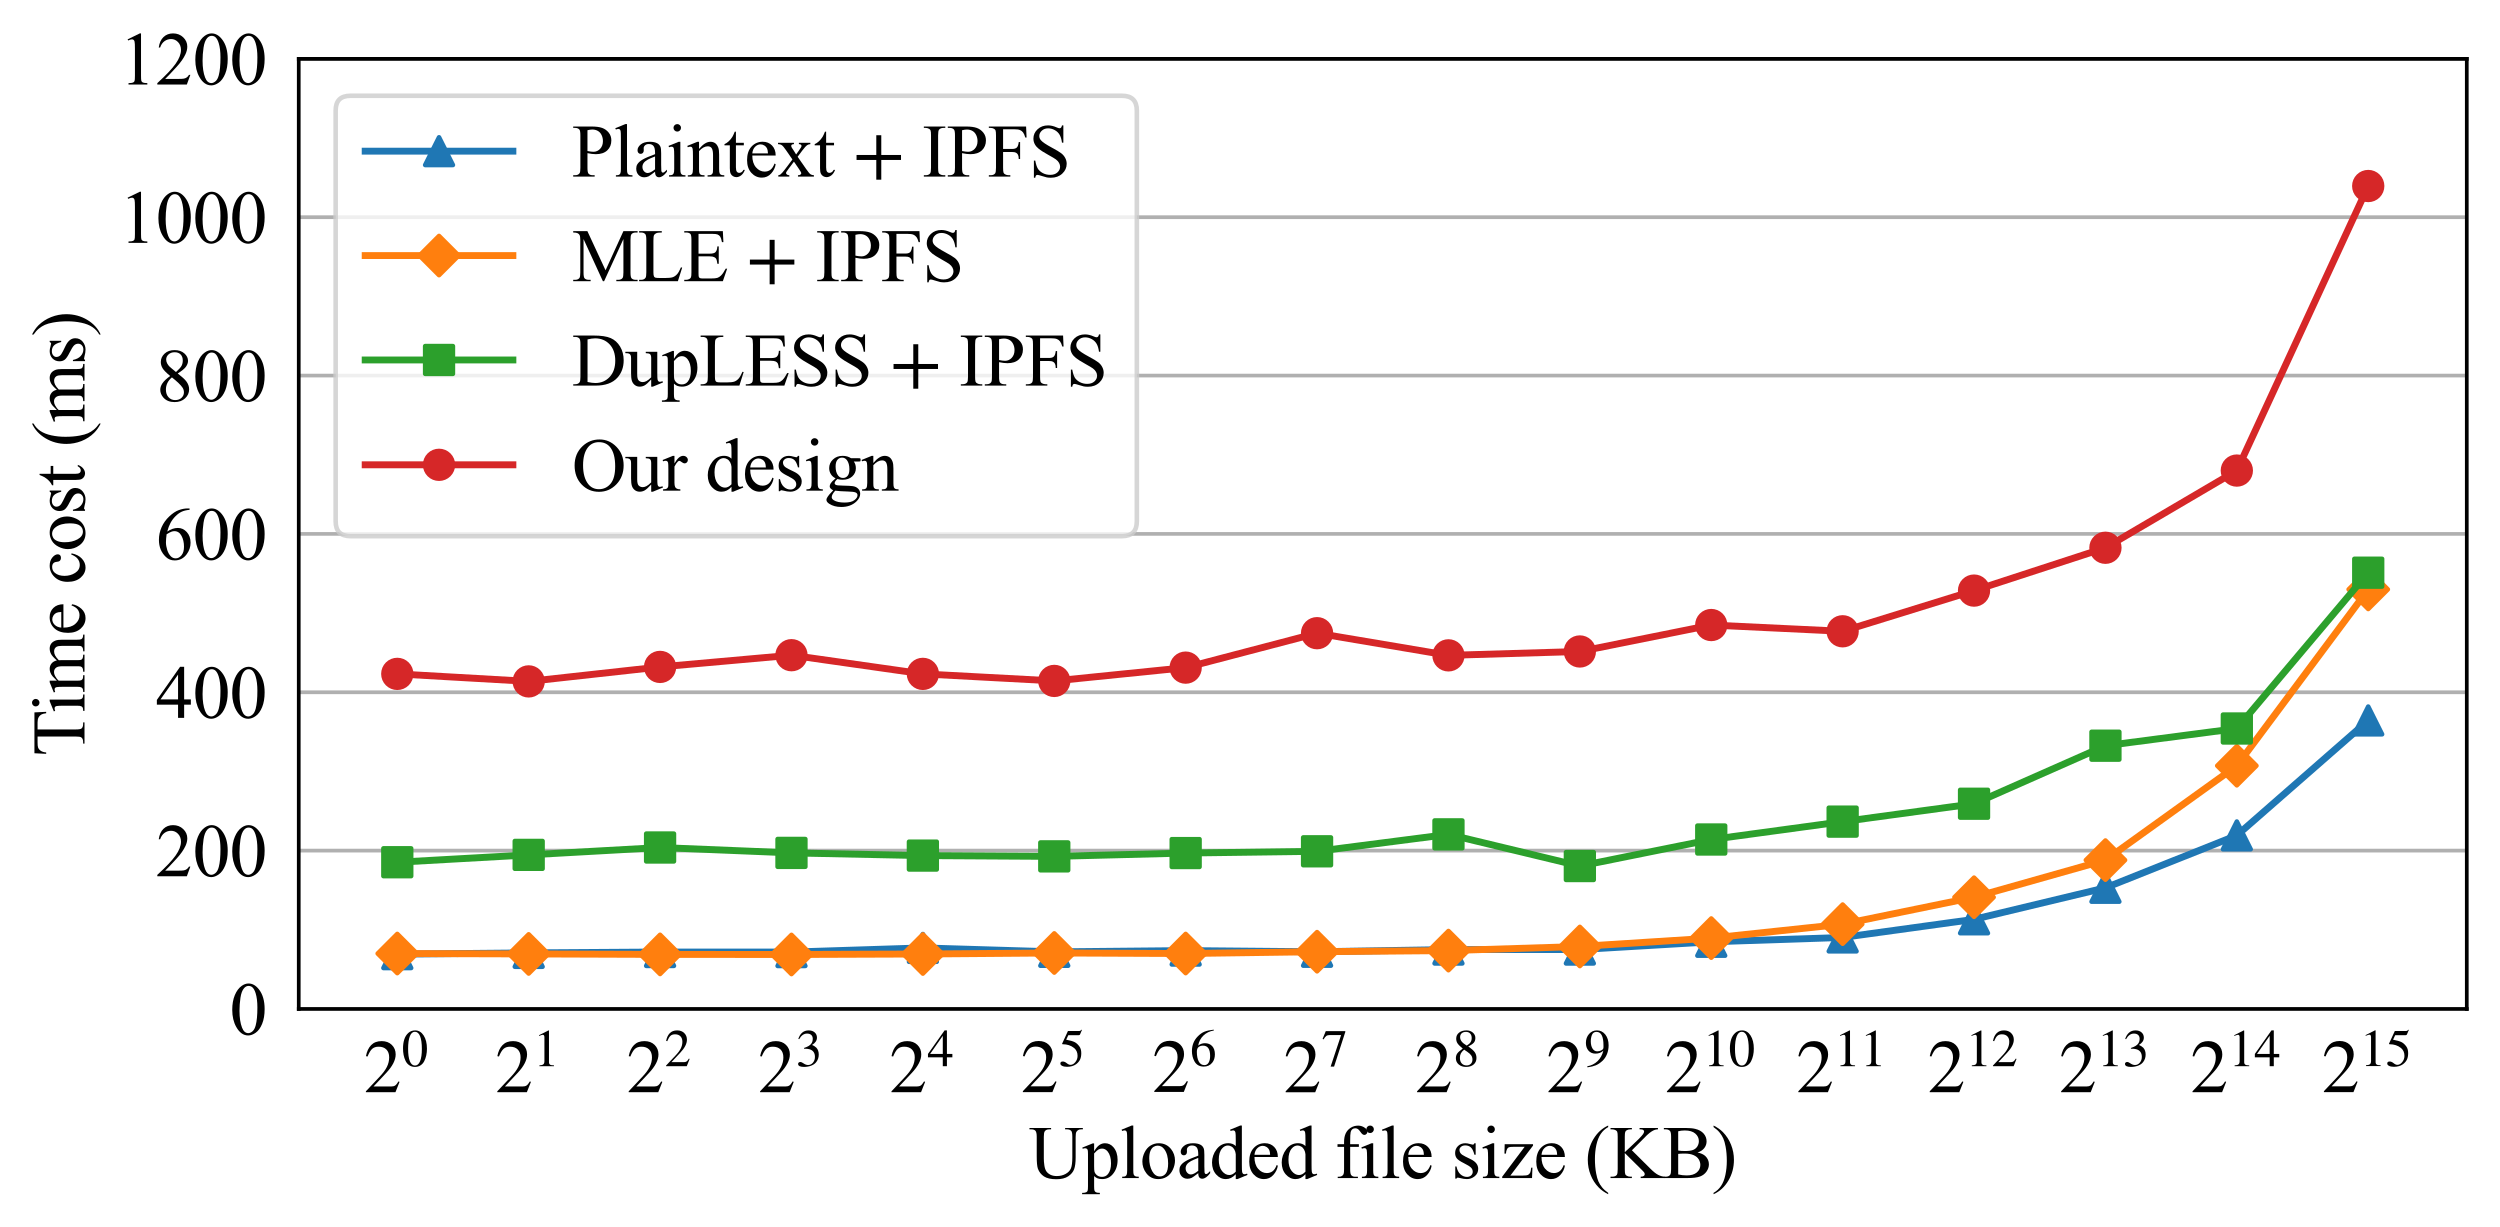 <?xml version="1.0" encoding="utf-8" standalone="no"?>
<!DOCTYPE svg PUBLIC "-//W3C//DTD SVG 1.1//EN"
  "http://www.w3.org/Graphics/SVG/1.1/DTD/svg11.dtd">
<svg xmlns:xlink="http://www.w3.org/1999/xlink" width="541.712pt" height="265.889pt" viewBox="0 0 541.712 265.889" xmlns="http://www.w3.org/2000/svg" version="1.1">
 <defs>
  <style type="text/css">*{stroke-linejoin: round; stroke-linecap: butt}</style>
 </defs>
 <g id="figure_1">
  <g id="patch_1">
   <path d="M 0 265.889 
L 541.712 265.889 
L 541.712 0 
L 0 0 
z
" style="fill: #ffffff"/>
  </g>
  <g id="axes_1">
   <g id="patch_2">
    <path d="M 64.733 218.624 
L 534.513 218.624 
L 534.513 12.755 
L 64.733 12.755 
z
" style="fill: #ffffff"/>
   </g>
   <g id="matplotlib.axis_1">
    <g id="xtick_1">
     <g id="text_1">
      <!-- $2^0$ -->
      <g transform="translate(78.806 236.733)scale(0.16 -0.16)">
       <defs>
        <path id="STIXGeneral-Regular-32" d="M 3034 877 
L 2688 0 
L 186 0 
L 186 77 
L 1325 1286 
Q 1773 1754 1965 2144 
Q 2157 2534 2157 2950 
Q 2157 3379 1920 3616 
Q 1683 3853 1267 3853 
Q 922 3853 720 3673 
Q 518 3494 326 3021 
L 192 3053 
Q 301 3648 630 3987 
Q 960 4326 1523 4326 
Q 2054 4326 2380 4006 
Q 2707 3686 2707 3200 
Q 2707 2477 1888 1613 
L 832 486 
L 2330 486 
Q 2541 486 2665 569 
Q 2790 653 2944 915 
L 3034 877 
z
" transform="scale(0.016)"/>
        <path id="STIXGeneral-Regular-30" d="M 3046 2112 
Q 3046 1683 2963 1302 
Q 2880 922 2717 602 
Q 2554 282 2266 96 
Q 1978 -90 1600 -90 
Q 1210 -90 915 108 
Q 621 307 461 640 
Q 301 973 227 1350 
Q 154 1728 154 2150 
Q 154 2746 301 3222 
Q 448 3699 790 4012 
Q 1133 4326 1626 4326 
Q 2253 4326 2649 3712 
Q 3046 3098 3046 2112 
z
M 2432 2080 
Q 2432 3091 2217 3625 
Q 2003 4160 1587 4160 
Q 1190 4160 979 3622 
Q 768 3085 768 2106 
Q 768 1120 979 598 
Q 1190 77 1600 77 
Q 2003 77 2217 598 
Q 2432 1120 2432 2080 
z
" transform="scale(0.016)"/>
       </defs>
       <use xlink:href="#STIXGeneral-Regular-32" transform="translate(0 0.409)"/>
       <use xlink:href="#STIXGeneral-Regular-30" transform="translate(51.543 35.684)scale(0.7)"/>
      </g>
     </g>
    </g>
    <g id="xtick_2">
     <g id="text_2">
      <!-- $2^1$ -->
      <g transform="translate(107.278 236.733)scale(0.16 -0.16)">
       <defs>
        <path id="STIXGeneral-Regular-31" d="M 2522 0 
L 755 0 
L 755 96 
Q 1107 115 1235 227 
Q 1363 339 1363 608 
L 1363 3482 
Q 1363 3795 1171 3795 
Q 1082 3795 883 3718 
L 710 3654 
L 710 3744 
L 1856 4326 
L 1914 4307 
L 1914 486 
Q 1914 275 2042 185 
Q 2170 96 2522 96 
L 2522 0 
z
" transform="scale(0.016)"/>
       </defs>
       <use xlink:href="#STIXGeneral-Regular-32" transform="translate(0 0.409)"/>
       <use xlink:href="#STIXGeneral-Regular-31" transform="translate(51.543 35.684)scale(0.7)"/>
      </g>
     </g>
    </g>
    <g id="xtick_3">
     <g id="text_3">
      <!-- $2^2$ -->
      <g transform="translate(135.749 236.733)scale(0.16 -0.16)">
       <use xlink:href="#STIXGeneral-Regular-32" transform="translate(0 0.409)"/>
       <use xlink:href="#STIXGeneral-Regular-32" transform="translate(51.543 35.684)scale(0.7)"/>
      </g>
     </g>
    </g>
    <g id="xtick_4">
     <g id="text_4">
      <!-- $2^3$ -->
      <g transform="translate(164.221 236.733)scale(0.16 -0.16)">
       <defs>
        <path id="STIXGeneral-Regular-33" d="M 390 3264 
L 288 3290 
Q 435 3770 748 4048 
Q 1062 4326 1542 4326 
Q 1990 4326 2265 4083 
Q 2541 3840 2541 3450 
Q 2541 2925 1946 2566 
Q 2298 2413 2477 2227 
Q 2758 1914 2758 1402 
Q 2758 890 2464 506 
Q 2246 211 1840 60 
Q 1434 -90 979 -90 
Q 262 -90 262 275 
Q 262 378 339 442 
Q 416 506 525 506 
Q 685 506 915 339 
Q 1197 141 1466 141 
Q 1818 141 2058 425 
Q 2298 710 2298 1120 
Q 2298 1856 1632 2048 
Q 1434 2112 979 2112 
L 979 2202 
Q 1338 2323 1517 2432 
Q 2035 2726 2035 3290 
Q 2035 3610 1852 3776 
Q 1670 3942 1344 3942 
Q 768 3942 390 3264 
z
" transform="scale(0.016)"/>
       </defs>
       <use xlink:href="#STIXGeneral-Regular-32" transform="translate(0 0.409)"/>
       <use xlink:href="#STIXGeneral-Regular-33" transform="translate(51.543 35.684)scale(0.7)"/>
      </g>
     </g>
    </g>
    <g id="xtick_5">
     <g id="text_5">
      <!-- $2^4$ -->
      <g transform="translate(192.692 236.733)scale(0.16 -0.16)">
       <defs>
        <path id="STIXGeneral-Regular-34" d="M 3027 1069 
L 2368 1069 
L 2368 0 
L 1869 0 
L 1869 1069 
L 77 1069 
L 77 1478 
L 2086 4326 
L 2368 4326 
L 2368 1478 
L 3027 1478 
L 3027 1069 
z
M 1869 1478 
L 1869 3674 
L 333 1478 
L 1869 1478 
z
" transform="scale(0.016)"/>
       </defs>
       <use xlink:href="#STIXGeneral-Regular-32" transform="translate(0 0.409)"/>
       <use xlink:href="#STIXGeneral-Regular-34" transform="translate(51.543 35.684)scale(0.7)"/>
      </g>
     </g>
    </g>
    <g id="xtick_6">
     <g id="text_6">
      <!-- $2^5$ -->
      <g transform="translate(221.164 236.733)scale(0.16 -0.16)">
       <defs>
        <path id="STIXGeneral-Regular-35" d="M 2803 4358 
L 2573 3814 
Q 2534 3731 2400 3731 
L 1158 3731 
L 902 3187 
Q 1606 3053 1920 2896 
Q 2234 2739 2502 2368 
Q 2726 2061 2726 1555 
Q 2726 1094 2576 780 
Q 2426 467 2099 224 
Q 1664 -90 1011 -90 
Q 646 -90 422 19 
Q 198 128 198 307 
Q 198 550 486 550 
Q 717 550 960 352 
Q 1210 147 1414 147 
Q 1747 147 2012 480 
Q 2278 813 2278 1229 
Q 2278 1843 1850 2189 
Q 1293 2637 486 2637 
Q 410 2637 410 2688 
L 416 2720 
L 1114 4237 
L 2438 4237 
Q 2547 4237 2608 4269 
Q 2669 4301 2746 4403 
L 2803 4358 
z
" transform="scale(0.016)"/>
       </defs>
       <use xlink:href="#STIXGeneral-Regular-32" transform="translate(0 0.567)"/>
       <use xlink:href="#STIXGeneral-Regular-35" transform="translate(51.543 35.842)scale(0.7)"/>
      </g>
     </g>
    </g>
    <g id="xtick_7">
     <g id="text_7">
      <!-- $2^6$ -->
      <g transform="translate(249.635 236.733)scale(0.16 -0.16)">
       <defs>
        <path id="STIXGeneral-Regular-36" d="M 2854 4378 
L 2867 4275 
Q 2112 4154 1606 3664 
Q 1101 3174 973 2451 
Q 1344 2739 1786 2739 
Q 2349 2739 2672 2380 
Q 2995 2022 2995 1402 
Q 2995 774 2669 378 
Q 2291 -90 1651 -90 
Q 870 -90 518 557 
Q 218 1107 218 1786 
Q 218 2835 915 3552 
Q 1312 3962 1731 4131 
Q 2150 4301 2854 4378 
z
M 2419 1203 
Q 2419 2445 1555 2445 
Q 1235 2445 1024 2275 
Q 813 2106 813 1702 
Q 813 954 1046 522 
Q 1280 90 1722 90 
Q 2061 90 2240 394 
Q 2419 698 2419 1203 
z
" transform="scale(0.016)"/>
       </defs>
       <use xlink:href="#STIXGeneral-Regular-32" transform="translate(0 0.841)"/>
       <use xlink:href="#STIXGeneral-Regular-36" transform="translate(51.543 36.116)scale(0.7)"/>
      </g>
     </g>
    </g>
    <g id="xtick_8">
     <g id="text_8">
      <!-- $2^7$ -->
      <g transform="translate(278.107 236.733)scale(0.16 -0.16)">
       <defs>
        <path id="STIXGeneral-Regular-37" d="M 2874 4134 
L 1517 -51 
L 1101 -51 
L 2368 3763 
L 992 3763 
Q 717 3763 582 3667 
Q 448 3571 243 3238 
L 128 3296 
L 512 4237 
L 2874 4237 
L 2874 4134 
z
" transform="scale(0.016)"/>
       </defs>
       <use xlink:href="#STIXGeneral-Regular-32" transform="translate(0 0.383)"/>
       <use xlink:href="#STIXGeneral-Regular-37" transform="translate(51.543 35.658)scale(0.7)"/>
      </g>
     </g>
    </g>
    <g id="xtick_9">
     <g id="text_9">
      <!-- $2^8$ -->
      <g transform="translate(306.578 236.733)scale(0.16 -0.16)">
       <defs>
        <path id="STIXGeneral-Regular-38" d="M 2848 992 
Q 2848 499 2505 204 
Q 2163 -90 1587 -90 
Q 1050 -90 704 204 
Q 358 499 358 954 
Q 358 1293 524 1533 
Q 691 1773 1190 2125 
Q 710 2522 553 2765 
Q 397 3008 397 3328 
Q 397 3782 745 4054 
Q 1094 4326 1638 4326 
Q 2106 4326 2410 4060 
Q 2714 3795 2714 3411 
Q 2714 3059 2531 2848 
Q 2349 2637 1856 2374 
Q 2432 1990 2640 1689 
Q 2848 1389 2848 992 
z
M 2272 3411 
Q 2272 3744 2086 3945 
Q 1901 4147 1574 4147 
Q 1248 4147 1059 3977 
Q 870 3808 870 3513 
Q 870 3219 1059 2979 
Q 1248 2739 1670 2490 
Q 1997 2682 2134 2896 
Q 2272 3110 2272 3411 
z
M 1734 1741 
L 1357 1997 
Q 1075 1766 960 1545 
Q 845 1325 845 1011 
Q 845 576 1065 333 
Q 1286 90 1658 90 
Q 1971 90 2166 285 
Q 2362 480 2362 794 
Q 2362 1082 2214 1299 
Q 2067 1517 1734 1741 
z
" transform="scale(0.016)"/>
       </defs>
       <use xlink:href="#STIXGeneral-Regular-32" transform="translate(0 0.409)"/>
       <use xlink:href="#STIXGeneral-Regular-38" transform="translate(51.543 35.684)scale(0.7)"/>
      </g>
     </g>
    </g>
    <g id="xtick_10">
     <g id="text_10">
      <!-- $2^9$ -->
      <g transform="translate(335.05 236.733)scale(0.16 -0.16)">
       <defs>
        <path id="STIXGeneral-Regular-39" d="M 378 -141 
L 358 -13 
Q 1094 115 1603 608 
Q 2112 1101 2304 1882 
Q 1933 1517 1344 1517 
Q 826 1517 509 1875 
Q 192 2234 192 2816 
Q 192 3462 573 3894 
Q 954 4326 1523 4326 
Q 2131 4326 2528 3840 
Q 2938 3328 2938 2522 
Q 2938 1958 2742 1462 
Q 2547 966 2170 621 
Q 1773 262 1395 105 
Q 1018 -51 378 -141 
z
M 2317 2272 
L 2317 2522 
Q 2317 4147 1472 4147 
Q 1171 4147 1005 3930 
Q 909 3802 845 3546 
Q 781 3290 781 3034 
Q 781 2464 995 2128 
Q 1210 1792 1568 1792 
Q 1824 1792 2070 1917 
Q 2317 2042 2317 2272 
z
" transform="scale(0.016)"/>
       </defs>
       <use xlink:href="#STIXGeneral-Regular-32" transform="translate(0 0.409)"/>
       <use xlink:href="#STIXGeneral-Regular-39" transform="translate(51.543 35.684)scale(0.7)"/>
      </g>
     </g>
    </g>
    <g id="xtick_11">
     <g id="text_11">
      <!-- $2^{10}$ -->
      <g transform="translate(360.721 236.733)scale(0.16 -0.16)">
       <use xlink:href="#STIXGeneral-Regular-32" transform="translate(0 0.409)"/>
       <use xlink:href="#STIXGeneral-Regular-31" transform="translate(51.543 35.684)scale(0.7)"/>
       <use xlink:href="#STIXGeneral-Regular-30" transform="translate(86.543 35.684)scale(0.7)"/>
      </g>
     </g>
    </g>
    <g id="xtick_12">
     <g id="text_12">
      <!-- $2^{11}$ -->
      <g transform="translate(389.193 236.733)scale(0.16 -0.16)">
       <use xlink:href="#STIXGeneral-Regular-32" transform="translate(0 0.409)"/>
       <use xlink:href="#STIXGeneral-Regular-31" transform="translate(51.543 35.684)scale(0.7)"/>
       <use xlink:href="#STIXGeneral-Regular-31" transform="translate(86.543 35.684)scale(0.7)"/>
      </g>
     </g>
    </g>
    <g id="xtick_13">
     <g id="text_13">
      <!-- $2^{12}$ -->
      <g transform="translate(417.664 236.733)scale(0.16 -0.16)">
       <use xlink:href="#STIXGeneral-Regular-32" transform="translate(0 0.409)"/>
       <use xlink:href="#STIXGeneral-Regular-31" transform="translate(51.543 35.684)scale(0.7)"/>
       <use xlink:href="#STIXGeneral-Regular-32" transform="translate(86.543 35.684)scale(0.7)"/>
      </g>
     </g>
    </g>
    <g id="xtick_14">
     <g id="text_14">
      <!-- $2^{13}$ -->
      <g transform="translate(446.136 236.733)scale(0.16 -0.16)">
       <use xlink:href="#STIXGeneral-Regular-32" transform="translate(0 0.409)"/>
       <use xlink:href="#STIXGeneral-Regular-31" transform="translate(51.543 35.684)scale(0.7)"/>
       <use xlink:href="#STIXGeneral-Regular-33" transform="translate(86.543 35.684)scale(0.7)"/>
      </g>
     </g>
    </g>
    <g id="xtick_15">
     <g id="text_15">
      <!-- $2^{14}$ -->
      <g transform="translate(474.607 236.733)scale(0.16 -0.16)">
       <use xlink:href="#STIXGeneral-Regular-32" transform="translate(0 0.409)"/>
       <use xlink:href="#STIXGeneral-Regular-31" transform="translate(51.543 35.684)scale(0.7)"/>
       <use xlink:href="#STIXGeneral-Regular-34" transform="translate(86.543 35.684)scale(0.7)"/>
      </g>
     </g>
    </g>
    <g id="xtick_16">
     <g id="text_16">
      <!-- $2^{15}$ -->
      <g transform="translate(503.079 236.733)scale(0.16 -0.16)">
       <use xlink:href="#STIXGeneral-Regular-32" transform="translate(0 0.567)"/>
       <use xlink:href="#STIXGeneral-Regular-31" transform="translate(51.543 35.842)scale(0.7)"/>
       <use xlink:href="#STIXGeneral-Regular-35" transform="translate(86.543 35.842)scale(0.7)"/>
      </g>
     </g>
    </g>
    <g id="text_17">
     <!-- Uploaded file size (KB) -->
     <g transform="translate(222.98 255.266)scale(0.16 -0.16)">
      <defs>
       <path id="TimesNewRomanPSMT-55" d="M 3053 4122 
L 3053 4238 
L 4553 4238 
L 4553 4122 
L 4394 4122 
Q 4144 4122 4009 3913 
Q 3944 3816 3944 3463 
L 3944 1744 
Q 3944 1106 3817 754 
Q 3691 403 3320 151 
Q 2950 -100 2313 -100 
Q 1619 -100 1259 140 
Q 900 381 750 788 
Q 650 1066 650 1831 
L 650 3488 
Q 650 3878 542 4000 
Q 434 4122 194 4122 
L 34 4122 
L 34 4238 
L 1866 4238 
L 1866 4122 
L 1703 4122 
Q 1441 4122 1328 3956 
Q 1250 3844 1250 3488 
L 1250 1641 
Q 1250 1394 1295 1075 
Q 1341 756 1459 578 
Q 1578 400 1801 284 
Q 2025 169 2350 169 
Q 2766 169 3094 350 
Q 3422 531 3542 814 
Q 3663 1097 3663 1772 
L 3663 3488 
Q 3663 3884 3575 3984 
Q 3453 4122 3213 4122 
L 3053 4122 
z
" transform="scale(0.016)"/>
       <path id="TimesNewRomanPSMT-70" d="M -6 2578 
L 875 2934 
L 994 2934 
L 994 2266 
Q 1216 2644 1439 2795 
Q 1663 2947 1909 2947 
Q 2341 2947 2628 2609 
Q 2981 2197 2981 1534 
Q 2981 794 2556 309 
Q 2206 -88 1675 -88 
Q 1444 -88 1275 -22 
Q 1150 25 994 166 
L 994 -706 
Q 994 -1000 1030 -1079 
Q 1066 -1159 1155 -1206 
Q 1244 -1253 1478 -1253 
L 1478 -1369 
L -22 -1369 
L -22 -1253 
L 56 -1253 
Q 228 -1256 350 -1188 
Q 409 -1153 442 -1076 
Q 475 -1000 475 -688 
L 475 2019 
Q 475 2297 450 2372 
Q 425 2447 370 2484 
Q 316 2522 222 2522 
Q 147 2522 31 2478 
L -6 2578 
z
M 994 2081 
L 994 1013 
Q 994 666 1022 556 
Q 1066 375 1236 237 
Q 1406 100 1666 100 
Q 1978 100 2172 344 
Q 2425 663 2425 1241 
Q 2425 1897 2138 2250 
Q 1938 2494 1663 2494 
Q 1513 2494 1366 2419 
Q 1253 2363 994 2081 
z
" transform="scale(0.016)"/>
       <path id="TimesNewRomanPSMT-6c" d="M 1184 4444 
L 1184 647 
Q 1184 378 1223 290 
Q 1263 203 1344 158 
Q 1425 113 1647 113 
L 1647 0 
L 244 0 
L 244 113 
Q 441 113 512 153 
Q 584 194 625 287 
Q 666 381 666 647 
L 666 3247 
Q 666 3731 644 3842 
Q 622 3953 573 3993 
Q 525 4034 450 4034 
Q 369 4034 244 3984 
L 191 4094 
L 1044 4444 
L 1184 4444 
z
" transform="scale(0.016)"/>
       <path id="TimesNewRomanPSMT-6f" d="M 1600 2947 
Q 2250 2947 2644 2453 
Q 2978 2031 2978 1484 
Q 2978 1100 2793 706 
Q 2609 313 2286 112 
Q 1963 -88 1566 -88 
Q 919 -88 538 428 
Q 216 863 216 1403 
Q 216 1797 411 2186 
Q 606 2575 925 2761 
Q 1244 2947 1600 2947 
z
M 1503 2744 
Q 1338 2744 1170 2645 
Q 1003 2547 900 2300 
Q 797 2053 797 1666 
Q 797 1041 1045 587 
Q 1294 134 1700 134 
Q 2003 134 2200 384 
Q 2397 634 2397 1244 
Q 2397 2006 2069 2444 
Q 1847 2744 1503 2744 
z
" transform="scale(0.016)"/>
       <path id="TimesNewRomanPSMT-61" d="M 1822 413 
Q 1381 72 1269 19 
Q 1100 -59 909 -59 
Q 613 -59 420 144 
Q 228 347 228 678 
Q 228 888 322 1041 
Q 450 1253 767 1440 
Q 1084 1628 1822 1897 
L 1822 2009 
Q 1822 2438 1686 2597 
Q 1550 2756 1291 2756 
Q 1094 2756 978 2650 
Q 859 2544 859 2406 
L 866 2225 
Q 866 2081 792 2003 
Q 719 1925 600 1925 
Q 484 1925 411 2006 
Q 338 2088 338 2228 
Q 338 2497 613 2722 
Q 888 2947 1384 2947 
Q 1766 2947 2009 2819 
Q 2194 2722 2281 2516 
Q 2338 2381 2338 1966 
L 2338 994 
Q 2338 584 2353 492 
Q 2369 400 2405 369 
Q 2441 338 2488 338 
Q 2538 338 2575 359 
Q 2641 400 2828 588 
L 2828 413 
Q 2478 -56 2159 -56 
Q 2006 -56 1915 50 
Q 1825 156 1822 413 
z
M 1822 616 
L 1822 1706 
Q 1350 1519 1213 1441 
Q 966 1303 859 1153 
Q 753 1003 753 825 
Q 753 600 887 451 
Q 1022 303 1197 303 
Q 1434 303 1822 616 
z
" transform="scale(0.016)"/>
       <path id="TimesNewRomanPSMT-64" d="M 2222 322 
Q 2013 103 1813 7 
Q 1613 -88 1381 -88 
Q 913 -88 563 304 
Q 213 697 213 1313 
Q 213 1928 600 2439 
Q 988 2950 1597 2950 
Q 1975 2950 2222 2709 
L 2222 3238 
Q 2222 3728 2198 3840 
Q 2175 3953 2125 3993 
Q 2075 4034 2000 4034 
Q 1919 4034 1784 3984 
L 1744 4094 
L 2597 4444 
L 2738 4444 
L 2738 1134 
Q 2738 631 2761 520 
Q 2784 409 2836 365 
Q 2888 322 2956 322 
Q 3041 322 3181 375 
L 3216 266 
L 2366 -88 
L 2222 -88 
L 2222 322 
z
M 2222 541 
L 2222 2016 
Q 2203 2228 2109 2403 
Q 2016 2578 1861 2667 
Q 1706 2756 1559 2756 
Q 1284 2756 1069 2509 
Q 784 2184 784 1559 
Q 784 928 1059 592 
Q 1334 256 1672 256 
Q 1956 256 2222 541 
z
" transform="scale(0.016)"/>
       <path id="TimesNewRomanPSMT-65" d="M 681 1784 
Q 678 1147 991 784 
Q 1303 422 1725 422 
Q 2006 422 2214 576 
Q 2422 731 2563 1106 
L 2659 1044 
Q 2594 616 2278 264 
Q 1963 -88 1488 -88 
Q 972 -88 605 314 
Q 238 716 238 1394 
Q 238 2128 614 2539 
Q 991 2950 1559 2950 
Q 2041 2950 2350 2633 
Q 2659 2316 2659 1784 
L 681 1784 
z
M 681 1966 
L 2006 1966 
Q 1991 2241 1941 2353 
Q 1863 2528 1708 2628 
Q 1553 2728 1384 2728 
Q 1125 2728 920 2526 
Q 716 2325 681 1966 
z
" transform="scale(0.016)"/>
       <path id="TimesNewRomanPSMT-20" transform="scale(0.016)"/>
       <path id="TimesNewRomanPSMT-66" d="M 1319 2638 
L 1319 756 
Q 1319 356 1406 250 
Q 1522 113 1716 113 
L 1975 113 
L 1975 0 
L 266 0 
L 266 113 
L 394 113 
Q 519 113 622 175 
Q 725 238 764 344 
Q 803 450 803 756 
L 803 2638 
L 247 2638 
L 247 2863 
L 803 2863 
L 803 3050 
Q 803 3478 940 3775 
Q 1078 4072 1361 4255 
Q 1644 4438 1997 4438 
Q 2325 4438 2600 4225 
Q 2781 4084 2781 3909 
Q 2781 3816 2700 3733 
Q 2619 3650 2525 3650 
Q 2453 3650 2373 3701 
Q 2294 3753 2178 3923 
Q 2063 4094 1966 4153 
Q 1869 4213 1750 4213 
Q 1606 4213 1506 4136 
Q 1406 4059 1362 3898 
Q 1319 3738 1319 3069 
L 1319 2863 
L 2056 2863 
L 2056 2638 
L 1319 2638 
z
" transform="scale(0.016)"/>
       <path id="TimesNewRomanPSMT-69" d="M 928 4444 
Q 1059 4444 1151 4351 
Q 1244 4259 1244 4128 
Q 1244 3997 1151 3903 
Q 1059 3809 928 3809 
Q 797 3809 703 3903 
Q 609 3997 609 4128 
Q 609 4259 701 4351 
Q 794 4444 928 4444 
z
M 1188 2947 
L 1188 647 
Q 1188 378 1227 289 
Q 1266 200 1342 156 
Q 1419 113 1622 113 
L 1622 0 
L 231 0 
L 231 113 
Q 441 113 512 153 
Q 584 194 626 287 
Q 669 381 669 647 
L 669 1750 
Q 669 2216 641 2353 
Q 619 2453 572 2492 
Q 525 2531 444 2531 
Q 356 2531 231 2484 
L 188 2597 
L 1050 2947 
L 1188 2947 
z
" transform="scale(0.016)"/>
       <path id="TimesNewRomanPSMT-73" d="M 2050 2947 
L 2050 1972 
L 1947 1972 
Q 1828 2431 1642 2597 
Q 1456 2763 1169 2763 
Q 950 2763 815 2647 
Q 681 2531 681 2391 
Q 681 2216 781 2091 
Q 878 1963 1175 1819 
L 1631 1597 
Q 2266 1288 2266 781 
Q 2266 391 1970 151 
Q 1675 -88 1309 -88 
Q 1047 -88 709 6 
Q 606 38 541 38 
Q 469 38 428 -44 
L 325 -44 
L 325 978 
L 428 978 
Q 516 541 762 319 
Q 1009 97 1316 97 
Q 1531 97 1667 223 
Q 1803 350 1803 528 
Q 1803 744 1651 891 
Q 1500 1038 1047 1263 
Q 594 1488 453 1669 
Q 313 1847 313 2119 
Q 313 2472 555 2709 
Q 797 2947 1181 2947 
Q 1350 2947 1591 2875 
Q 1750 2828 1803 2828 
Q 1853 2828 1881 2850 
Q 1909 2872 1947 2947 
L 2050 2947 
z
" transform="scale(0.016)"/>
       <path id="TimesNewRomanPSMT-7a" d="M 2688 878 
L 2653 0 
L 128 0 
L 128 113 
L 2028 2644 
L 1091 2644 
Q 788 2644 694 2605 
Q 600 2566 541 2456 
Q 456 2300 444 2069 
L 319 2069 
L 338 2863 
L 2738 2863 
L 2738 2747 
L 819 209 
L 1863 209 
Q 2191 209 2308 264 
Q 2425 319 2497 456 
Q 2547 556 2581 878 
L 2688 878 
z
" transform="scale(0.016)"/>
       <path id="TimesNewRomanPSMT-28" d="M 1988 -1253 
L 1988 -1369 
Q 1516 -1131 1200 -813 
Q 750 -359 506 256 
Q 263 872 263 1534 
Q 263 2503 741 3301 
Q 1219 4100 1988 4444 
L 1988 4313 
Q 1603 4100 1356 3731 
Q 1109 3363 987 2797 
Q 866 2231 866 1616 
Q 866 947 969 400 
Q 1050 -31 1165 -292 
Q 1281 -553 1476 -793 
Q 1672 -1034 1988 -1253 
z
" transform="scale(0.016)"/>
       <path id="TimesNewRomanPSMT-4b" d="M 1913 2350 
L 3475 797 
Q 3859 413 4131 273 
Q 4403 134 4675 116 
L 4675 0 
L 2659 0 
L 2659 116 
Q 2841 116 2920 177 
Q 3000 238 3000 313 
Q 3000 388 2970 447 
Q 2941 506 2775 669 
L 1313 2116 
L 1313 750 
Q 1313 428 1353 325 
Q 1384 247 1484 191 
Q 1619 116 1769 116 
L 1913 116 
L 1913 0 
L 106 0 
L 106 116 
L 256 116 
Q 519 116 638 269 
Q 713 369 713 750 
L 713 3488 
Q 713 3809 672 3916 
Q 641 3991 544 4047 
Q 406 4122 256 4122 
L 106 4122 
L 106 4238 
L 1913 4238 
L 1913 4122 
L 1769 4122 
Q 1622 4122 1484 4050 
Q 1388 4000 1350 3900 
Q 1313 3800 1313 3488 
L 1313 2191 
Q 1375 2250 1741 2588 
Q 2669 3438 2863 3722 
Q 2947 3847 2947 3941 
Q 2947 4013 2881 4067 
Q 2816 4122 2659 4122 
L 2563 4122 
L 2563 4238 
L 4119 4238 
L 4119 4122 
Q 3981 4119 3868 4084 
Q 3756 4050 3593 3951 
Q 3431 3853 3194 3634 
Q 3125 3572 2559 2994 
L 1913 2350 
z
" transform="scale(0.016)"/>
       <path id="TimesNewRomanPSMT-42" d="M 2956 2163 
Q 3397 2069 3616 1863 
Q 3919 1575 3919 1159 
Q 3919 844 3719 555 
Q 3519 266 3170 133 
Q 2822 0 2106 0 
L 106 0 
L 106 116 
L 266 116 
Q 531 116 647 284 
Q 719 394 719 750 
L 719 3488 
Q 719 3881 628 3984 
Q 506 4122 266 4122 
L 106 4122 
L 106 4238 
L 1938 4238 
Q 2450 4238 2759 4163 
Q 3228 4050 3475 3764 
Q 3722 3478 3722 3106 
Q 3722 2788 3528 2536 
Q 3334 2284 2956 2163 
z
M 1319 2331 
Q 1434 2309 1582 2298 
Q 1731 2288 1909 2288 
Q 2366 2288 2595 2386 
Q 2825 2484 2947 2687 
Q 3069 2891 3069 3131 
Q 3069 3503 2766 3765 
Q 2463 4028 1881 4028 
Q 1569 4028 1319 3959 
L 1319 2331 
z
M 1319 306 
Q 1681 222 2034 222 
Q 2600 222 2897 476 
Q 3194 731 3194 1106 
Q 3194 1353 3059 1581 
Q 2925 1809 2622 1940 
Q 2319 2072 1872 2072 
Q 1678 2072 1540 2065 
Q 1403 2059 1319 2044 
L 1319 306 
z
" transform="scale(0.016)"/>
       <path id="TimesNewRomanPSMT-29" d="M 144 4313 
L 144 4444 
Q 619 4209 934 3891 
Q 1381 3434 1625 2820 
Q 1869 2206 1869 1541 
Q 1869 572 1392 -226 
Q 916 -1025 144 -1369 
L 144 -1253 
Q 528 -1038 776 -670 
Q 1025 -303 1145 264 
Q 1266 831 1266 1447 
Q 1266 2113 1163 2663 
Q 1084 3094 967 3353 
Q 850 3613 656 3853 
Q 463 4094 144 4313 
z
" transform="scale(0.016)"/>
      </defs>
      <use xlink:href="#TimesNewRomanPSMT-55"/>
      <use xlink:href="#TimesNewRomanPSMT-70" x="72.217"/>
      <use xlink:href="#TimesNewRomanPSMT-6c" x="122.217"/>
      <use xlink:href="#TimesNewRomanPSMT-6f" x="150"/>
      <use xlink:href="#TimesNewRomanPSMT-61" x="200"/>
      <use xlink:href="#TimesNewRomanPSMT-64" x="244.385"/>
      <use xlink:href="#TimesNewRomanPSMT-65" x="294.385"/>
      <use xlink:href="#TimesNewRomanPSMT-64" x="338.77"/>
      <use xlink:href="#TimesNewRomanPSMT-20" x="388.77"/>
      <use xlink:href="#TimesNewRomanPSMT-66" x="413.77"/>
      <use xlink:href="#TimesNewRomanPSMT-69" x="447.07"/>
      <use xlink:href="#TimesNewRomanPSMT-6c" x="474.854"/>
      <use xlink:href="#TimesNewRomanPSMT-65" x="502.637"/>
      <use xlink:href="#TimesNewRomanPSMT-20" x="547.021"/>
      <use xlink:href="#TimesNewRomanPSMT-73" x="572.021"/>
      <use xlink:href="#TimesNewRomanPSMT-69" x="610.938"/>
      <use xlink:href="#TimesNewRomanPSMT-7a" x="638.721"/>
      <use xlink:href="#TimesNewRomanPSMT-65" x="683.105"/>
      <use xlink:href="#TimesNewRomanPSMT-20" x="727.49"/>
      <use xlink:href="#TimesNewRomanPSMT-28" x="752.49"/>
      <use xlink:href="#TimesNewRomanPSMT-4b" x="785.791"/>
      <use xlink:href="#TimesNewRomanPSMT-42" x="858.008"/>
      <use xlink:href="#TimesNewRomanPSMT-29" x="924.707"/>
     </g>
    </g>
   </g>
   <g id="matplotlib.axis_2">
    <g id="ytick_1">
     <g id="line2d_1">
      <path d="M 64.733 218.624 
L 534.513 218.624 
" clip-path="url(#p296654456d)" style="fill: none; stroke: #b0b0b0; stroke-width: 0.8; stroke-linecap: square"/>
     </g>
     <g id="text_18">
      <!-- 0 -->
      <g transform="translate(49.733 224.179)scale(0.16 -0.16)">
       <defs>
        <path id="TimesNewRomanPSMT-30" d="M 231 2094 
Q 231 2819 450 3342 
Q 669 3866 1031 4122 
Q 1313 4325 1613 4325 
Q 2100 4325 2488 3828 
Q 2972 3213 2972 2159 
Q 2972 1422 2759 906 
Q 2547 391 2217 158 
Q 1888 -75 1581 -75 
Q 975 -75 572 641 
Q 231 1244 231 2094 
z
M 844 2016 
Q 844 1141 1059 588 
Q 1238 122 1591 122 
Q 1759 122 1940 273 
Q 2122 425 2216 781 
Q 2359 1319 2359 2297 
Q 2359 3022 2209 3506 
Q 2097 3866 1919 4016 
Q 1791 4119 1609 4119 
Q 1397 4119 1231 3928 
Q 1006 3669 925 3112 
Q 844 2556 844 2016 
z
" transform="scale(0.016)"/>
       </defs>
       <use xlink:href="#TimesNewRomanPSMT-30"/>
      </g>
     </g>
    </g>
    <g id="ytick_2">
     <g id="line2d_2">
      <path d="M 64.733 184.312 
L 534.513 184.312 
" clip-path="url(#p296654456d)" style="fill: none; stroke: #b0b0b0; stroke-width: 0.8; stroke-linecap: square"/>
     </g>
     <g id="text_19">
      <!-- 200 -->
      <g transform="translate(33.733 189.867)scale(0.16 -0.16)">
       <defs>
        <path id="TimesNewRomanPSMT-32" d="M 2934 816 
L 2638 0 
L 138 0 
L 138 116 
Q 1241 1122 1691 1759 
Q 2141 2397 2141 2925 
Q 2141 3328 1894 3587 
Q 1647 3847 1303 3847 
Q 991 3847 742 3664 
Q 494 3481 375 3128 
L 259 3128 
Q 338 3706 661 4015 
Q 984 4325 1469 4325 
Q 1984 4325 2329 3994 
Q 2675 3663 2675 3213 
Q 2675 2891 2525 2569 
Q 2294 2063 1775 1497 
Q 997 647 803 472 
L 1909 472 
Q 2247 472 2383 497 
Q 2519 522 2628 598 
Q 2738 675 2819 816 
L 2934 816 
z
" transform="scale(0.016)"/>
       </defs>
       <use xlink:href="#TimesNewRomanPSMT-32"/>
       <use xlink:href="#TimesNewRomanPSMT-30" x="50"/>
       <use xlink:href="#TimesNewRomanPSMT-30" x="100"/>
      </g>
     </g>
    </g>
    <g id="ytick_3">
     <g id="line2d_3">
      <path d="M 64.733 150.001 
L 534.513 150.001 
" clip-path="url(#p296654456d)" style="fill: none; stroke: #b0b0b0; stroke-width: 0.8; stroke-linecap: square"/>
     </g>
     <g id="text_20">
      <!-- 400 -->
      <g transform="translate(33.733 155.556)scale(0.16 -0.16)">
       <defs>
        <path id="TimesNewRomanPSMT-34" d="M 2978 1563 
L 2978 1119 
L 2409 1119 
L 2409 0 
L 1894 0 
L 1894 1119 
L 100 1119 
L 100 1519 
L 2066 4325 
L 2409 4325 
L 2409 1563 
L 2978 1563 
z
M 1894 1563 
L 1894 3666 
L 406 1563 
L 1894 1563 
z
" transform="scale(0.016)"/>
       </defs>
       <use xlink:href="#TimesNewRomanPSMT-34"/>
       <use xlink:href="#TimesNewRomanPSMT-30" x="50"/>
       <use xlink:href="#TimesNewRomanPSMT-30" x="100"/>
      </g>
     </g>
    </g>
    <g id="ytick_4">
     <g id="line2d_4">
      <path d="M 64.733 115.689 
L 534.513 115.689 
" clip-path="url(#p296654456d)" style="fill: none; stroke: #b0b0b0; stroke-width: 0.8; stroke-linecap: square"/>
     </g>
     <g id="text_21">
      <!-- 600 -->
      <g transform="translate(33.733 121.244)scale(0.16 -0.16)">
       <defs>
        <path id="TimesNewRomanPSMT-36" d="M 2869 4325 
L 2869 4209 
Q 2456 4169 2195 4045 
Q 1934 3922 1679 3669 
Q 1425 3416 1258 3105 
Q 1091 2794 978 2366 
Q 1428 2675 1881 2675 
Q 2316 2675 2634 2325 
Q 2953 1975 2953 1425 
Q 2953 894 2631 456 
Q 2244 -75 1606 -75 
Q 1172 -75 869 213 
Q 275 772 275 1663 
Q 275 2231 503 2743 
Q 731 3256 1154 3653 
Q 1578 4050 1965 4187 
Q 2353 4325 2688 4325 
L 2869 4325 
z
M 925 2138 
Q 869 1716 869 1456 
Q 869 1156 980 804 
Q 1091 453 1309 247 
Q 1469 100 1697 100 
Q 1969 100 2183 356 
Q 2397 613 2397 1088 
Q 2397 1622 2184 2012 
Q 1972 2403 1581 2403 
Q 1463 2403 1327 2353 
Q 1191 2303 925 2138 
z
" transform="scale(0.016)"/>
       </defs>
       <use xlink:href="#TimesNewRomanPSMT-36"/>
       <use xlink:href="#TimesNewRomanPSMT-30" x="50"/>
       <use xlink:href="#TimesNewRomanPSMT-30" x="100"/>
      </g>
     </g>
    </g>
    <g id="ytick_5">
     <g id="line2d_5">
      <path d="M 64.733 81.378 
L 534.513 81.378 
" clip-path="url(#p296654456d)" style="fill: none; stroke: #b0b0b0; stroke-width: 0.8; stroke-linecap: square"/>
     </g>
     <g id="text_22">
      <!-- 800 -->
      <g transform="translate(33.733 86.933)scale(0.16 -0.16)">
       <defs>
        <path id="TimesNewRomanPSMT-38" d="M 1228 2134 
Q 725 2547 579 2797 
Q 434 3047 434 3316 
Q 434 3728 753 4026 
Q 1072 4325 1600 4325 
Q 2113 4325 2425 4047 
Q 2738 3769 2738 3413 
Q 2738 3175 2569 2928 
Q 2400 2681 1866 2347 
Q 2416 1922 2594 1678 
Q 2831 1359 2831 1006 
Q 2831 559 2490 242 
Q 2150 -75 1597 -75 
Q 994 -75 656 303 
Q 388 606 388 966 
Q 388 1247 577 1523 
Q 766 1800 1228 2134 
z
M 1719 2469 
Q 2094 2806 2194 3001 
Q 2294 3197 2294 3444 
Q 2294 3772 2109 3958 
Q 1925 4144 1606 4144 
Q 1288 4144 1088 3959 
Q 888 3775 888 3528 
Q 888 3366 970 3203 
Q 1053 3041 1206 2894 
L 1719 2469 
z
M 1375 2016 
Q 1116 1797 991 1539 
Q 866 1281 866 981 
Q 866 578 1086 336 
Q 1306 94 1647 94 
Q 1984 94 2187 284 
Q 2391 475 2391 747 
Q 2391 972 2272 1150 
Q 2050 1481 1375 2016 
z
" transform="scale(0.016)"/>
       </defs>
       <use xlink:href="#TimesNewRomanPSMT-38"/>
       <use xlink:href="#TimesNewRomanPSMT-30" x="50"/>
       <use xlink:href="#TimesNewRomanPSMT-30" x="100"/>
      </g>
     </g>
    </g>
    <g id="ytick_6">
     <g id="line2d_6">
      <path d="M 64.733 47.066 
L 534.513 47.066 
" clip-path="url(#p296654456d)" style="fill: none; stroke: #b0b0b0; stroke-width: 0.8; stroke-linecap: square"/>
     </g>
     <g id="text_23">
      <!-- 1000 -->
      <g transform="translate(25.733 52.621)scale(0.16 -0.16)">
       <defs>
        <path id="TimesNewRomanPSMT-31" d="M 750 3822 
L 1781 4325 
L 1884 4325 
L 1884 747 
Q 1884 391 1914 303 
Q 1944 216 2037 169 
Q 2131 122 2419 116 
L 2419 0 
L 825 0 
L 825 116 
Q 1125 122 1212 167 
Q 1300 213 1334 289 
Q 1369 366 1369 747 
L 1369 3034 
Q 1369 3497 1338 3628 
Q 1316 3728 1258 3775 
Q 1200 3822 1119 3822 
Q 1003 3822 797 3725 
L 750 3822 
z
" transform="scale(0.016)"/>
       </defs>
       <use xlink:href="#TimesNewRomanPSMT-31"/>
       <use xlink:href="#TimesNewRomanPSMT-30" x="50"/>
       <use xlink:href="#TimesNewRomanPSMT-30" x="100"/>
       <use xlink:href="#TimesNewRomanPSMT-30" x="150"/>
      </g>
     </g>
    </g>
    <g id="ytick_7">
     <g id="line2d_7">
      <path d="M 64.733 12.755 
L 534.513 12.755 
" clip-path="url(#p296654456d)" style="fill: none; stroke: #b0b0b0; stroke-width: 0.8; stroke-linecap: square"/>
     </g>
     <g id="text_24">
      <!-- 1200 -->
      <g transform="translate(25.733 18.31)scale(0.16 -0.16)">
       <use xlink:href="#TimesNewRomanPSMT-31"/>
       <use xlink:href="#TimesNewRomanPSMT-32" x="50"/>
       <use xlink:href="#TimesNewRomanPSMT-30" x="100"/>
       <use xlink:href="#TimesNewRomanPSMT-30" x="150"/>
      </g>
     </g>
    </g>
    <g id="text_25">
     <!-- Time cost (ms) -->
     <g transform="translate(18.31 163.843)rotate(-90)scale(0.16 -0.16)">
      <defs>
       <path id="TimesNewRomanPSMT-54" d="M 3703 4238 
L 3750 3244 
L 3631 3244 
Q 3597 3506 3538 3619 
Q 3441 3800 3280 3886 
Q 3119 3972 2856 3972 
L 2259 3972 
L 2259 734 
Q 2259 344 2344 247 
Q 2463 116 2709 116 
L 2856 116 
L 2856 0 
L 1059 0 
L 1059 116 
L 1209 116 
Q 1478 116 1591 278 
Q 1659 378 1659 734 
L 1659 3972 
L 1150 3972 
Q 853 3972 728 3928 
Q 566 3869 450 3700 
Q 334 3531 313 3244 
L 194 3244 
L 244 4238 
L 3703 4238 
z
" transform="scale(0.016)"/>
       <path id="TimesNewRomanPSMT-6d" d="M 1050 2338 
Q 1363 2650 1419 2697 
Q 1559 2816 1721 2881 
Q 1884 2947 2044 2947 
Q 2313 2947 2506 2790 
Q 2700 2634 2766 2338 
Q 3088 2713 3309 2830 
Q 3531 2947 3766 2947 
Q 3994 2947 4170 2830 
Q 4347 2713 4450 2447 
Q 4519 2266 4519 1878 
L 4519 647 
Q 4519 378 4559 278 
Q 4591 209 4675 161 
Q 4759 113 4950 113 
L 4950 0 
L 3538 0 
L 3538 113 
L 3597 113 
Q 3781 113 3884 184 
Q 3956 234 3988 344 
Q 4000 397 4000 647 
L 4000 1878 
Q 4000 2228 3916 2372 
Q 3794 2572 3525 2572 
Q 3359 2572 3192 2489 
Q 3025 2406 2788 2181 
L 2781 2147 
L 2788 2013 
L 2788 647 
Q 2788 353 2820 281 
Q 2853 209 2943 161 
Q 3034 113 3253 113 
L 3253 0 
L 1806 0 
L 1806 113 
Q 2044 113 2133 169 
Q 2222 225 2256 338 
Q 2272 391 2272 647 
L 2272 1878 
Q 2272 2228 2169 2381 
Q 2031 2581 1784 2581 
Q 1616 2581 1450 2491 
Q 1191 2353 1050 2181 
L 1050 647 
Q 1050 366 1089 281 
Q 1128 197 1204 155 
Q 1281 113 1516 113 
L 1516 0 
L 100 0 
L 100 113 
Q 297 113 375 155 
Q 453 197 493 289 
Q 534 381 534 647 
L 534 1741 
Q 534 2213 506 2350 
Q 484 2453 437 2492 
Q 391 2531 309 2531 
Q 222 2531 100 2484 
L 53 2597 
L 916 2947 
L 1050 2947 
L 1050 2338 
z
" transform="scale(0.016)"/>
       <path id="TimesNewRomanPSMT-63" d="M 2631 1088 
Q 2516 522 2178 217 
Q 1841 -88 1431 -88 
Q 944 -88 581 321 
Q 219 731 219 1428 
Q 219 2103 620 2525 
Q 1022 2947 1584 2947 
Q 2006 2947 2278 2723 
Q 2550 2500 2550 2259 
Q 2550 2141 2473 2067 
Q 2397 1994 2259 1994 
Q 2075 1994 1981 2113 
Q 1928 2178 1911 2362 
Q 1894 2547 1784 2644 
Q 1675 2738 1481 2738 
Q 1169 2738 978 2506 
Q 725 2200 725 1697 
Q 725 1184 976 792 
Q 1228 400 1656 400 
Q 1963 400 2206 609 
Q 2378 753 2541 1131 
L 2631 1088 
z
" transform="scale(0.016)"/>
       <path id="TimesNewRomanPSMT-74" d="M 1031 3803 
L 1031 2863 
L 1700 2863 
L 1700 2644 
L 1031 2644 
L 1031 788 
Q 1031 509 1111 412 
Q 1191 316 1316 316 
Q 1419 316 1516 380 
Q 1613 444 1666 569 
L 1788 569 
Q 1678 263 1478 108 
Q 1278 -47 1066 -47 
Q 922 -47 784 33 
Q 647 113 581 261 
Q 516 409 516 719 
L 516 2644 
L 63 2644 
L 63 2747 
Q 234 2816 414 2980 
Q 594 3144 734 3369 
Q 806 3488 934 3803 
L 1031 3803 
z
" transform="scale(0.016)"/>
      </defs>
      <use xlink:href="#TimesNewRomanPSMT-54"/>
      <use xlink:href="#TimesNewRomanPSMT-69" x="57.584"/>
      <use xlink:href="#TimesNewRomanPSMT-6d" x="85.367"/>
      <use xlink:href="#TimesNewRomanPSMT-65" x="163.15"/>
      <use xlink:href="#TimesNewRomanPSMT-20" x="207.535"/>
      <use xlink:href="#TimesNewRomanPSMT-63" x="232.535"/>
      <use xlink:href="#TimesNewRomanPSMT-6f" x="276.92"/>
      <use xlink:href="#TimesNewRomanPSMT-73" x="326.92"/>
      <use xlink:href="#TimesNewRomanPSMT-74" x="365.836"/>
      <use xlink:href="#TimesNewRomanPSMT-20" x="393.619"/>
      <use xlink:href="#TimesNewRomanPSMT-28" x="418.619"/>
      <use xlink:href="#TimesNewRomanPSMT-6d" x="451.92"/>
      <use xlink:href="#TimesNewRomanPSMT-73" x="529.703"/>
      <use xlink:href="#TimesNewRomanPSMT-29" x="568.619"/>
     </g>
    </g>
   </g>
   <g id="line2d_8">
    <path d="M 86.086 206.752 
L 114.558 206.477 
L 143.029 206.289 
L 171.501 206.306 
L 199.972 205.396 
L 228.444 206.254 
L 256.915 205.98 
L 285.387 206.237 
L 313.858 205.757 
L 342.33 205.757 
L 370.801 204.075 
L 399.273 203.132 
L 427.744 199.203 
L 456.216 192.375 
L 484.687 181.018 
L 513.159 156.108 
" clip-path="url(#p296654456d)" style="fill: none; stroke: #1f77b4; stroke-width: 1.5; stroke-linecap: square"/>
    <defs>
     <path id="m10f12db1f1" d="M 0 -3 
L -3 3 
L 3 3 
z
" style="stroke: #1f77b4; stroke-linejoin: miter"/>
    </defs>
    <g clip-path="url(#p296654456d)">
     <use xlink:href="#m10f12db1f1" x="86.086" y="206.752" style="fill: #1f77b4; stroke: #1f77b4; stroke-linejoin: miter"/>
     <use xlink:href="#m10f12db1f1" x="114.558" y="206.477" style="fill: #1f77b4; stroke: #1f77b4; stroke-linejoin: miter"/>
     <use xlink:href="#m10f12db1f1" x="143.029" y="206.289" style="fill: #1f77b4; stroke: #1f77b4; stroke-linejoin: miter"/>
     <use xlink:href="#m10f12db1f1" x="171.501" y="206.306" style="fill: #1f77b4; stroke: #1f77b4; stroke-linejoin: miter"/>
     <use xlink:href="#m10f12db1f1" x="199.972" y="205.396" style="fill: #1f77b4; stroke: #1f77b4; stroke-linejoin: miter"/>
     <use xlink:href="#m10f12db1f1" x="228.444" y="206.254" style="fill: #1f77b4; stroke: #1f77b4; stroke-linejoin: miter"/>
     <use xlink:href="#m10f12db1f1" x="256.915" y="205.98" style="fill: #1f77b4; stroke: #1f77b4; stroke-linejoin: miter"/>
     <use xlink:href="#m10f12db1f1" x="285.387" y="206.237" style="fill: #1f77b4; stroke: #1f77b4; stroke-linejoin: miter"/>
     <use xlink:href="#m10f12db1f1" x="313.858" y="205.757" style="fill: #1f77b4; stroke: #1f77b4; stroke-linejoin: miter"/>
     <use xlink:href="#m10f12db1f1" x="342.33" y="205.757" style="fill: #1f77b4; stroke: #1f77b4; stroke-linejoin: miter"/>
     <use xlink:href="#m10f12db1f1" x="370.801" y="204.075" style="fill: #1f77b4; stroke: #1f77b4; stroke-linejoin: miter"/>
     <use xlink:href="#m10f12db1f1" x="399.273" y="203.132" style="fill: #1f77b4; stroke: #1f77b4; stroke-linejoin: miter"/>
     <use xlink:href="#m10f12db1f1" x="427.744" y="199.203" style="fill: #1f77b4; stroke: #1f77b4; stroke-linejoin: miter"/>
     <use xlink:href="#m10f12db1f1" x="456.216" y="192.375" style="fill: #1f77b4; stroke: #1f77b4; stroke-linejoin: miter"/>
     <use xlink:href="#m10f12db1f1" x="484.687" y="181.018" style="fill: #1f77b4; stroke: #1f77b4; stroke-linejoin: miter"/>
     <use xlink:href="#m10f12db1f1" x="513.159" y="156.108" style="fill: #1f77b4; stroke: #1f77b4; stroke-linejoin: miter"/>
    </g>
   </g>
   <g id="line2d_9">
    <path d="M 86.086 206.615 
L 114.558 206.7 
L 143.029 206.803 
L 171.501 206.82 
L 199.972 206.717 
L 228.444 206.494 
L 256.915 206.615 
L 285.387 206.22 
L 313.858 205.98 
L 342.33 205.088 
L 370.801 203.269 
L 399.273 200.25 
L 427.744 194.417 
L 456.216 186.371 
L 484.687 165.921 
L 513.159 127.715 
" clip-path="url(#p296654456d)" style="fill: none; stroke: #ff7f0e; stroke-width: 1.5; stroke-linecap: square"/>
    <defs>
     <path id="m946f2ebf2e" d="M 0 4.243 
L 4.243 0 
L 0 -4.243 
L -4.243 0 
z
" style="stroke: #ff7f0e; stroke-linejoin: miter"/>
    </defs>
    <g clip-path="url(#p296654456d)">
     <use xlink:href="#m946f2ebf2e" x="86.086" y="206.615" style="fill: #ff7f0e; stroke: #ff7f0e; stroke-linejoin: miter"/>
     <use xlink:href="#m946f2ebf2e" x="114.558" y="206.7" style="fill: #ff7f0e; stroke: #ff7f0e; stroke-linejoin: miter"/>
     <use xlink:href="#m946f2ebf2e" x="143.029" y="206.803" style="fill: #ff7f0e; stroke: #ff7f0e; stroke-linejoin: miter"/>
     <use xlink:href="#m946f2ebf2e" x="171.501" y="206.82" style="fill: #ff7f0e; stroke: #ff7f0e; stroke-linejoin: miter"/>
     <use xlink:href="#m946f2ebf2e" x="199.972" y="206.717" style="fill: #ff7f0e; stroke: #ff7f0e; stroke-linejoin: miter"/>
     <use xlink:href="#m946f2ebf2e" x="228.444" y="206.494" style="fill: #ff7f0e; stroke: #ff7f0e; stroke-linejoin: miter"/>
     <use xlink:href="#m946f2ebf2e" x="256.915" y="206.615" style="fill: #ff7f0e; stroke: #ff7f0e; stroke-linejoin: miter"/>
     <use xlink:href="#m946f2ebf2e" x="285.387" y="206.22" style="fill: #ff7f0e; stroke: #ff7f0e; stroke-linejoin: miter"/>
     <use xlink:href="#m946f2ebf2e" x="313.858" y="205.98" style="fill: #ff7f0e; stroke: #ff7f0e; stroke-linejoin: miter"/>
     <use xlink:href="#m946f2ebf2e" x="342.33" y="205.088" style="fill: #ff7f0e; stroke: #ff7f0e; stroke-linejoin: miter"/>
     <use xlink:href="#m946f2ebf2e" x="370.801" y="203.269" style="fill: #ff7f0e; stroke: #ff7f0e; stroke-linejoin: miter"/>
     <use xlink:href="#m946f2ebf2e" x="399.273" y="200.25" style="fill: #ff7f0e; stroke: #ff7f0e; stroke-linejoin: miter"/>
     <use xlink:href="#m946f2ebf2e" x="427.744" y="194.417" style="fill: #ff7f0e; stroke: #ff7f0e; stroke-linejoin: miter"/>
     <use xlink:href="#m946f2ebf2e" x="456.216" y="186.371" style="fill: #ff7f0e; stroke: #ff7f0e; stroke-linejoin: miter"/>
     <use xlink:href="#m946f2ebf2e" x="484.687" y="165.921" style="fill: #ff7f0e; stroke: #ff7f0e; stroke-linejoin: miter"/>
     <use xlink:href="#m946f2ebf2e" x="513.159" y="127.715" style="fill: #ff7f0e; stroke: #ff7f0e; stroke-linejoin: miter"/>
    </g>
   </g>
   <g id="line2d_10">
    <path d="M 86.086 186.834 
L 114.558 185.238 
L 143.029 183.643 
L 171.501 184.81 
L 199.972 185.393 
L 228.444 185.564 
L 256.915 184.844 
L 285.387 184.466 
L 313.858 180.795 
L 342.33 187.657 
L 370.801 181.91 
L 399.273 178.033 
L 427.744 174.156 
L 456.216 161.581 
L 484.687 157.858 
L 513.159 124.096 
" clip-path="url(#p296654456d)" style="fill: none; stroke: #2ca02c; stroke-width: 1.5; stroke-linecap: square"/>
    <defs>
     <path id="m0801d9fe0c" d="M -3 3 
L 3 3 
L 3 -3 
L -3 -3 
z
" style="stroke: #2ca02c; stroke-linejoin: miter"/>
    </defs>
    <g clip-path="url(#p296654456d)">
     <use xlink:href="#m0801d9fe0c" x="86.086" y="186.834" style="fill: #2ca02c; stroke: #2ca02c; stroke-linejoin: miter"/>
     <use xlink:href="#m0801d9fe0c" x="114.558" y="185.238" style="fill: #2ca02c; stroke: #2ca02c; stroke-linejoin: miter"/>
     <use xlink:href="#m0801d9fe0c" x="143.029" y="183.643" style="fill: #2ca02c; stroke: #2ca02c; stroke-linejoin: miter"/>
     <use xlink:href="#m0801d9fe0c" x="171.501" y="184.81" style="fill: #2ca02c; stroke: #2ca02c; stroke-linejoin: miter"/>
     <use xlink:href="#m0801d9fe0c" x="199.972" y="185.393" style="fill: #2ca02c; stroke: #2ca02c; stroke-linejoin: miter"/>
     <use xlink:href="#m0801d9fe0c" x="228.444" y="185.564" style="fill: #2ca02c; stroke: #2ca02c; stroke-linejoin: miter"/>
     <use xlink:href="#m0801d9fe0c" x="256.915" y="184.844" style="fill: #2ca02c; stroke: #2ca02c; stroke-linejoin: miter"/>
     <use xlink:href="#m0801d9fe0c" x="285.387" y="184.466" style="fill: #2ca02c; stroke: #2ca02c; stroke-linejoin: miter"/>
     <use xlink:href="#m0801d9fe0c" x="313.858" y="180.795" style="fill: #2ca02c; stroke: #2ca02c; stroke-linejoin: miter"/>
     <use xlink:href="#m0801d9fe0c" x="342.33" y="187.657" style="fill: #2ca02c; stroke: #2ca02c; stroke-linejoin: miter"/>
     <use xlink:href="#m0801d9fe0c" x="370.801" y="181.91" style="fill: #2ca02c; stroke: #2ca02c; stroke-linejoin: miter"/>
     <use xlink:href="#m0801d9fe0c" x="399.273" y="178.033" style="fill: #2ca02c; stroke: #2ca02c; stroke-linejoin: miter"/>
     <use xlink:href="#m0801d9fe0c" x="427.744" y="174.156" style="fill: #2ca02c; stroke: #2ca02c; stroke-linejoin: miter"/>
     <use xlink:href="#m0801d9fe0c" x="456.216" y="161.581" style="fill: #2ca02c; stroke: #2ca02c; stroke-linejoin: miter"/>
     <use xlink:href="#m0801d9fe0c" x="484.687" y="157.858" style="fill: #2ca02c; stroke: #2ca02c; stroke-linejoin: miter"/>
     <use xlink:href="#m0801d9fe0c" x="513.159" y="124.096" style="fill: #2ca02c; stroke: #2ca02c; stroke-linejoin: miter"/>
    </g>
   </g>
   <g id="line2d_11">
    <path d="M 86.086 146.021 
L 114.558 147.65 
L 143.029 144.511 
L 171.501 141.972 
L 199.972 146.021 
L 228.444 147.547 
L 256.915 144.665 
L 285.387 137.203 
L 313.858 142.006 
L 342.33 141.165 
L 370.801 135.435 
L 399.273 136.791 
L 427.744 127.973 
L 456.216 118.691 
L 484.687 101.965 
L 513.159 40.307 
" clip-path="url(#p296654456d)" style="fill: none; stroke: #d62728; stroke-width: 1.5; stroke-linecap: square"/>
    <defs>
     <path id="mc16acce163" d="M 0 3 
C 0.796 3 1.559 2.684 2.121 2.121 
C 2.684 1.559 3 0.796 3 0 
C 3 -0.796 2.684 -1.559 2.121 -2.121 
C 1.559 -2.684 0.796 -3 0 -3 
C -0.796 -3 -1.559 -2.684 -2.121 -2.121 
C -2.684 -1.559 -3 -0.796 -3 0 
C -3 0.796 -2.684 1.559 -2.121 2.121 
C -1.559 2.684 -0.796 3 0 3 
z
" style="stroke: #d62728"/>
    </defs>
    <g clip-path="url(#p296654456d)">
     <use xlink:href="#mc16acce163" x="86.086" y="146.021" style="fill: #d62728; stroke: #d62728"/>
     <use xlink:href="#mc16acce163" x="114.558" y="147.65" style="fill: #d62728; stroke: #d62728"/>
     <use xlink:href="#mc16acce163" x="143.029" y="144.511" style="fill: #d62728; stroke: #d62728"/>
     <use xlink:href="#mc16acce163" x="171.501" y="141.972" style="fill: #d62728; stroke: #d62728"/>
     <use xlink:href="#mc16acce163" x="199.972" y="146.021" style="fill: #d62728; stroke: #d62728"/>
     <use xlink:href="#mc16acce163" x="228.444" y="147.547" style="fill: #d62728; stroke: #d62728"/>
     <use xlink:href="#mc16acce163" x="256.915" y="144.665" style="fill: #d62728; stroke: #d62728"/>
     <use xlink:href="#mc16acce163" x="285.387" y="137.203" style="fill: #d62728; stroke: #d62728"/>
     <use xlink:href="#mc16acce163" x="313.858" y="142.006" style="fill: #d62728; stroke: #d62728"/>
     <use xlink:href="#mc16acce163" x="342.33" y="141.165" style="fill: #d62728; stroke: #d62728"/>
     <use xlink:href="#mc16acce163" x="370.801" y="135.435" style="fill: #d62728; stroke: #d62728"/>
     <use xlink:href="#mc16acce163" x="399.273" y="136.791" style="fill: #d62728; stroke: #d62728"/>
     <use xlink:href="#mc16acce163" x="427.744" y="127.973" style="fill: #d62728; stroke: #d62728"/>
     <use xlink:href="#mc16acce163" x="456.216" y="118.691" style="fill: #d62728; stroke: #d62728"/>
     <use xlink:href="#mc16acce163" x="484.687" y="101.965" style="fill: #d62728; stroke: #d62728"/>
     <use xlink:href="#mc16acce163" x="513.159" y="40.307" style="fill: #d62728; stroke: #d62728"/>
    </g>
   </g>
   <g id="patch_3">
    <path d="M 64.733 218.624 
L 64.733 12.755 
" style="fill: none; stroke: #000000; stroke-width: 0.8; stroke-linejoin: miter; stroke-linecap: square"/>
   </g>
   <g id="patch_4">
    <path d="M 534.513 218.624 
L 534.513 12.755 
" style="fill: none; stroke: #000000; stroke-width: 0.8; stroke-linejoin: miter; stroke-linecap: square"/>
   </g>
   <g id="patch_5">
    <path d="M 64.733 218.624 
L 534.513 218.624 
" style="fill: none; stroke: #000000; stroke-width: 0.8; stroke-linejoin: miter; stroke-linecap: square"/>
   </g>
   <g id="patch_6">
    <path d="M 64.733 12.755 
L 534.513 12.755 
" style="fill: none; stroke: #000000; stroke-width: 0.8; stroke-linejoin: miter; stroke-linecap: square"/>
   </g>
   <g id="legend_1">
    <g id="patch_7">
     <path d="M 75.933 116.172 
L 243.132 116.172 
Q 246.333 116.172 246.333 112.972 
L 246.333 23.955 
Q 246.333 20.755 243.132 20.755 
L 75.933 20.755 
Q 72.733 20.755 72.733 23.955 
L 72.733 112.972 
Q 72.733 116.172 75.933 116.172 
z
" style="fill: #ffffff; opacity: 0.8; stroke: #cccccc; stroke-linejoin: miter"/>
    </g>
    <g id="line2d_12">
     <path d="M 79.132 32.755 
L 95.132 32.755 
L 111.132 32.755 
" style="fill: none; stroke: #1f77b4; stroke-width: 1.5; stroke-linecap: square"/>
     <g>
      <use xlink:href="#m10f12db1f1" x="95.132" y="32.755" style="fill: #1f77b4; stroke: #1f77b4; stroke-linejoin: miter"/>
     </g>
    </g>
    <g id="text_26">
     <!-- Plaintext $+$ IPFS -->
     <g transform="translate(123.933 38.355)scale(0.16 -0.16)">
      <defs>
       <path id="TimesNewRomanPSMT-50" d="M 1313 1984 
L 1313 750 
Q 1313 350 1400 253 
Q 1519 116 1759 116 
L 1922 116 
L 1922 0 
L 106 0 
L 106 116 
L 266 116 
Q 534 116 650 291 
Q 713 388 713 750 
L 713 3488 
Q 713 3888 628 3984 
Q 506 4122 266 4122 
L 106 4122 
L 106 4238 
L 1659 4238 
Q 2228 4238 2556 4120 
Q 2884 4003 3109 3725 
Q 3334 3447 3334 3066 
Q 3334 2547 2992 2222 
Q 2650 1897 2025 1897 
Q 1872 1897 1694 1919 
Q 1516 1941 1313 1984 
z
M 1313 2163 
Q 1478 2131 1606 2115 
Q 1734 2100 1825 2100 
Q 2150 2100 2386 2351 
Q 2622 2603 2622 3003 
Q 2622 3278 2509 3514 
Q 2397 3750 2190 3867 
Q 1984 3984 1722 3984 
Q 1563 3984 1313 3925 
L 1313 2163 
z
" transform="scale(0.016)"/>
       <path id="TimesNewRomanPSMT-6e" d="M 1034 2341 
Q 1538 2947 1994 2947 
Q 2228 2947 2397 2830 
Q 2566 2713 2666 2444 
Q 2734 2256 2734 1869 
L 2734 647 
Q 2734 375 2778 278 
Q 2813 200 2889 156 
Q 2966 113 3172 113 
L 3172 0 
L 1756 0 
L 1756 113 
L 1816 113 
Q 2016 113 2095 173 
Q 2175 234 2206 353 
Q 2219 400 2219 647 
L 2219 1819 
Q 2219 2209 2117 2386 
Q 2016 2563 1775 2563 
Q 1403 2563 1034 2156 
L 1034 647 
Q 1034 356 1069 288 
Q 1113 197 1189 155 
Q 1266 113 1500 113 
L 1500 0 
L 84 0 
L 84 113 
L 147 113 
Q 366 113 442 223 
Q 519 334 519 647 
L 519 1709 
Q 519 2225 495 2337 
Q 472 2450 423 2490 
Q 375 2531 294 2531 
Q 206 2531 84 2484 
L 38 2597 
L 900 2947 
L 1034 2947 
L 1034 2341 
z
" transform="scale(0.016)"/>
       <path id="TimesNewRomanPSMT-78" d="M 84 2863 
L 1431 2863 
L 1431 2747 
Q 1303 2747 1251 2703 
Q 1200 2659 1200 2588 
Q 1200 2513 1309 2356 
Q 1344 2306 1413 2200 
L 1616 1875 
L 1850 2200 
Q 2075 2509 2075 2591 
Q 2075 2656 2022 2701 
Q 1969 2747 1850 2747 
L 1850 2863 
L 2819 2863 
L 2819 2747 
Q 2666 2738 2553 2663 
Q 2400 2556 2134 2200 
L 1744 1678 
L 2456 653 
Q 2719 275 2831 198 
Q 2944 122 3122 113 
L 3122 0 
L 1772 0 
L 1772 113 
Q 1913 113 1991 175 
Q 2050 219 2050 291 
Q 2050 363 1850 653 
L 1431 1266 
L 972 653 
Q 759 369 759 316 
Q 759 241 829 180 
Q 900 119 1041 113 
L 1041 0 
L 106 0 
L 106 113 
Q 219 128 303 191 
Q 422 281 703 653 
L 1303 1450 
L 759 2238 
Q 528 2575 401 2661 
Q 275 2747 84 2747 
L 84 2863 
z
" transform="scale(0.016)"/>
       <path id="STIXGeneral-Regular-2b" d="M 4070 1408 
L 2400 1408 
L 2400 -262 
L 1978 -262 
L 1978 1408 
L 307 1408 
L 307 1830 
L 1978 1830 
L 1978 3501 
L 2400 3501 
L 2400 1830 
L 4070 1830 
L 4070 1408 
z
" transform="scale(0.016)"/>
       <path id="TimesNewRomanPSMT-49" d="M 1975 116 
L 1975 0 
L 159 0 
L 159 116 
L 309 116 
Q 572 116 691 269 
Q 766 369 766 750 
L 766 3488 
Q 766 3809 725 3913 
Q 694 3991 597 4047 
Q 459 4122 309 4122 
L 159 4122 
L 159 4238 
L 1975 4238 
L 1975 4122 
L 1822 4122 
Q 1563 4122 1444 3969 
Q 1366 3869 1366 3488 
L 1366 750 
Q 1366 428 1406 325 
Q 1438 247 1538 191 
Q 1672 116 1822 116 
L 1975 116 
z
" transform="scale(0.016)"/>
       <path id="TimesNewRomanPSMT-46" d="M 1309 4006 
L 1309 2341 
L 2081 2341 
Q 2347 2341 2470 2458 
Q 2594 2575 2634 2922 
L 2750 2922 
L 2750 1488 
L 2634 1488 
Q 2631 1734 2570 1850 
Q 2509 1966 2401 2023 
Q 2294 2081 2081 2081 
L 1309 2081 
L 1309 750 
Q 1309 428 1350 325 
Q 1381 247 1481 191 
Q 1619 116 1769 116 
L 1922 116 
L 1922 0 
L 103 0 
L 103 116 
L 253 116 
Q 516 116 634 269 
Q 709 369 709 750 
L 709 3488 
Q 709 3809 669 3913 
Q 638 3991 541 4047 
Q 406 4122 253 4122 
L 103 4122 
L 103 4238 
L 3256 4238 
L 3297 3306 
L 3188 3306 
Q 3106 3603 2998 3742 
Q 2891 3881 2733 3943 
Q 2575 4006 2244 4006 
L 1309 4006 
z
" transform="scale(0.016)"/>
       <path id="TimesNewRomanPSMT-53" d="M 2934 4334 
L 2934 2869 
L 2819 2869 
Q 2763 3291 2617 3541 
Q 2472 3791 2203 3937 
Q 1934 4084 1647 4084 
Q 1322 4084 1109 3886 
Q 897 3688 897 3434 
Q 897 3241 1031 3081 
Q 1225 2847 1953 2456 
Q 2547 2138 2764 1967 
Q 2981 1797 3098 1565 
Q 3216 1334 3216 1081 
Q 3216 600 2842 251 
Q 2469 -97 1881 -97 
Q 1697 -97 1534 -69 
Q 1438 -53 1133 45 
Q 828 144 747 144 
Q 669 144 623 97 
Q 578 50 556 -97 
L 441 -97 
L 441 1356 
L 556 1356 
Q 638 900 775 673 
Q 913 447 1195 297 
Q 1478 147 1816 147 
Q 2206 147 2432 353 
Q 2659 559 2659 841 
Q 2659 997 2573 1156 
Q 2488 1316 2306 1453 
Q 2184 1547 1640 1851 
Q 1097 2156 867 2337 
Q 638 2519 519 2737 
Q 400 2956 400 3219 
Q 400 3675 750 4004 
Q 1100 4334 1641 4334 
Q 1978 4334 2356 4169 
Q 2531 4091 2603 4091 
Q 2684 4091 2736 4139 
Q 2788 4188 2819 4334 
L 2934 4334 
z
" transform="scale(0.016)"/>
      </defs>
      <use xlink:href="#TimesNewRomanPSMT-50" transform="translate(0 0.562)"/>
      <use xlink:href="#TimesNewRomanPSMT-6c" transform="translate(55.615 0.562)"/>
      <use xlink:href="#TimesNewRomanPSMT-61" transform="translate(83.398 0.562)"/>
      <use xlink:href="#TimesNewRomanPSMT-69" transform="translate(127.783 0.562)"/>
      <use xlink:href="#TimesNewRomanPSMT-6e" transform="translate(155.566 0.562)"/>
      <use xlink:href="#TimesNewRomanPSMT-74" transform="translate(205.566 0.562)"/>
      <use xlink:href="#TimesNewRomanPSMT-65" transform="translate(233.35 0.562)"/>
      <use xlink:href="#TimesNewRomanPSMT-78" transform="translate(277.734 0.562)"/>
      <use xlink:href="#TimesNewRomanPSMT-74" transform="translate(327.734 0.562)"/>
      <use xlink:href="#TimesNewRomanPSMT-20" transform="translate(355.518 0.562)"/>
      <use xlink:href="#STIXGeneral-Regular-2b" transform="translate(380.518 0.562)"/>
      <use xlink:href="#TimesNewRomanPSMT-20" transform="translate(449.018 0.562)"/>
      <use xlink:href="#TimesNewRomanPSMT-49" transform="translate(474.018 0.562)"/>
      <use xlink:href="#TimesNewRomanPSMT-50" transform="translate(507.318 0.562)"/>
      <use xlink:href="#TimesNewRomanPSMT-46" transform="translate(562.934 0.562)"/>
      <use xlink:href="#TimesNewRomanPSMT-53" transform="translate(618.549 0.562)"/>
     </g>
    </g>
    <g id="line2d_13">
     <path d="M 79.132 55.377 
L 95.132 55.377 
L 111.132 55.377 
" style="fill: none; stroke: #ff7f0e; stroke-width: 1.5; stroke-linecap: square"/>
     <g>
      <use xlink:href="#m946f2ebf2e" x="95.132" y="55.377" style="fill: #ff7f0e; stroke: #ff7f0e; stroke-linejoin: miter"/>
     </g>
    </g>
    <g id="text_27">
     <!-- MLE $+$ IPFS -->
     <g transform="translate(123.933 60.977)scale(0.16 -0.16)">
      <defs>
       <path id="TimesNewRomanPSMT-4d" d="M 2619 0 
L 981 3566 
L 981 734 
Q 981 344 1066 247 
Q 1181 116 1431 116 
L 1581 116 
L 1581 0 
L 106 0 
L 106 116 
L 256 116 
Q 525 116 638 278 
Q 706 378 706 734 
L 706 3503 
Q 706 3784 644 3909 
Q 600 4000 483 4061 
Q 366 4122 106 4122 
L 106 4238 
L 1306 4238 
L 2844 922 
L 4356 4238 
L 5556 4238 
L 5556 4122 
L 5409 4122 
Q 5138 4122 5025 3959 
Q 4956 3859 4956 3503 
L 4956 734 
Q 4956 344 5044 247 
Q 5159 116 5409 116 
L 5556 116 
L 5556 0 
L 3756 0 
L 3756 116 
L 3906 116 
Q 4178 116 4288 278 
Q 4356 378 4356 734 
L 4356 3566 
L 2722 0 
L 2619 0 
z
" transform="scale(0.016)"/>
       <path id="TimesNewRomanPSMT-4c" d="M 3669 1172 
L 3772 1150 
L 3409 0 
L 128 0 
L 128 116 
L 288 116 
Q 556 116 672 291 
Q 738 391 738 753 
L 738 3488 
Q 738 3884 650 3984 
Q 528 4122 288 4122 
L 128 4122 
L 128 4238 
L 2047 4238 
L 2047 4122 
Q 1709 4125 1573 4059 
Q 1438 3994 1388 3894 
Q 1338 3794 1338 3416 
L 1338 753 
Q 1338 494 1388 397 
Q 1425 331 1503 300 
Q 1581 269 1991 269 
L 2300 269 
Q 2788 269 2984 341 
Q 3181 413 3343 595 
Q 3506 778 3669 1172 
z
" transform="scale(0.016)"/>
       <path id="TimesNewRomanPSMT-45" d="M 1338 4006 
L 1338 2331 
L 2269 2331 
Q 2631 2331 2753 2441 
Q 2916 2584 2934 2947 
L 3050 2947 
L 3050 1472 
L 2934 1472 
Q 2891 1781 2847 1869 
Q 2791 1978 2662 2040 
Q 2534 2103 2269 2103 
L 1338 2103 
L 1338 706 
Q 1338 425 1363 364 
Q 1388 303 1450 267 
Q 1513 231 1688 231 
L 2406 231 
Q 2766 231 2928 281 
Q 3091 331 3241 478 
Q 3434 672 3638 1063 
L 3763 1063 
L 3397 0 
L 131 0 
L 131 116 
L 281 116 
Q 431 116 566 188 
Q 666 238 702 338 
Q 738 438 738 747 
L 738 3500 
Q 738 3903 656 3997 
Q 544 4122 281 4122 
L 131 4122 
L 131 4238 
L 3397 4238 
L 3444 3309 
L 3322 3309 
Q 3256 3644 3176 3769 
Q 3097 3894 2941 3959 
Q 2816 4006 2500 4006 
L 1338 4006 
z
" transform="scale(0.016)"/>
      </defs>
      <use xlink:href="#TimesNewRomanPSMT-4d" transform="translate(0 0.281)"/>
      <use xlink:href="#TimesNewRomanPSMT-4c" transform="translate(88.916 0.281)"/>
      <use xlink:href="#TimesNewRomanPSMT-45" transform="translate(150 0.281)"/>
      <use xlink:href="#TimesNewRomanPSMT-20" transform="translate(211.084 0.281)"/>
      <use xlink:href="#STIXGeneral-Regular-2b" transform="translate(236.084 0.281)"/>
      <use xlink:href="#TimesNewRomanPSMT-20" transform="translate(304.584 0.281)"/>
      <use xlink:href="#TimesNewRomanPSMT-49" transform="translate(329.584 0.281)"/>
      <use xlink:href="#TimesNewRomanPSMT-50" transform="translate(362.885 0.281)"/>
      <use xlink:href="#TimesNewRomanPSMT-46" transform="translate(418.5 0.281)"/>
      <use xlink:href="#TimesNewRomanPSMT-53" transform="translate(474.115 0.281)"/>
     </g>
    </g>
    <g id="line2d_14">
     <path d="M 79.132 78 
L 95.132 78 
L 111.132 78 
" style="fill: none; stroke: #2ca02c; stroke-width: 1.5; stroke-linecap: square"/>
     <g>
      <use xlink:href="#m0801d9fe0c" x="95.132" y="78" style="fill: #2ca02c; stroke: #2ca02c; stroke-linejoin: miter"/>
     </g>
    </g>
    <g id="text_28">
     <!-- DupLESS $+$ IPFS -->
     <g transform="translate(123.933 83.6)scale(0.16 -0.16)">
      <defs>
       <path id="TimesNewRomanPSMT-44" d="M 109 0 
L 109 116 
L 269 116 
Q 538 116 650 288 
Q 719 391 719 750 
L 719 3488 
Q 719 3884 631 3984 
Q 509 4122 269 4122 
L 109 4122 
L 109 4238 
L 1834 4238 
Q 2784 4238 3279 4022 
Q 3775 3806 4076 3303 
Q 4378 2800 4378 2141 
Q 4378 1256 3841 663 
Q 3238 0 2003 0 
L 109 0 
z
M 1319 306 
Q 1716 219 1984 219 
Q 2709 219 3187 728 
Q 3666 1238 3666 2109 
Q 3666 2988 3187 3494 
Q 2709 4000 1959 4000 
Q 1678 4000 1319 3909 
L 1319 306 
z
" transform="scale(0.016)"/>
       <path id="TimesNewRomanPSMT-75" d="M 2709 2863 
L 2709 1128 
Q 2709 631 2732 520 
Q 2756 409 2807 365 
Q 2859 322 2928 322 
Q 3025 322 3147 375 
L 3191 266 
L 2334 -88 
L 2194 -88 
L 2194 519 
Q 1825 119 1631 15 
Q 1438 -88 1222 -88 
Q 981 -88 804 51 
Q 628 191 559 409 
Q 491 628 491 1028 
L 491 2306 
Q 491 2509 447 2587 
Q 403 2666 317 2708 
Q 231 2750 6 2747 
L 6 2863 
L 1009 2863 
L 1009 947 
Q 1009 547 1148 422 
Q 1288 297 1484 297 
Q 1619 297 1789 381 
Q 1959 466 2194 703 
L 2194 2325 
Q 2194 2569 2105 2655 
Q 2016 2741 1734 2747 
L 1734 2863 
L 2709 2863 
z
" transform="scale(0.016)"/>
      </defs>
      <use xlink:href="#TimesNewRomanPSMT-44" transform="translate(0 0.281)"/>
      <use xlink:href="#TimesNewRomanPSMT-75" transform="translate(72.217 0.281)"/>
      <use xlink:href="#TimesNewRomanPSMT-70" transform="translate(122.217 0.281)"/>
      <use xlink:href="#TimesNewRomanPSMT-4c" transform="translate(172.217 0.281)"/>
      <use xlink:href="#TimesNewRomanPSMT-45" transform="translate(233.301 0.281)"/>
      <use xlink:href="#TimesNewRomanPSMT-53" transform="translate(294.385 0.281)"/>
      <use xlink:href="#TimesNewRomanPSMT-53" transform="translate(350 0.281)"/>
      <use xlink:href="#TimesNewRomanPSMT-20" transform="translate(405.615 0.281)"/>
      <use xlink:href="#STIXGeneral-Regular-2b" transform="translate(430.615 0.281)"/>
      <use xlink:href="#TimesNewRomanPSMT-20" transform="translate(499.115 0.281)"/>
      <use xlink:href="#TimesNewRomanPSMT-49" transform="translate(524.115 0.281)"/>
      <use xlink:href="#TimesNewRomanPSMT-50" transform="translate(557.416 0.281)"/>
      <use xlink:href="#TimesNewRomanPSMT-46" transform="translate(613.031 0.281)"/>
      <use xlink:href="#TimesNewRomanPSMT-53" transform="translate(668.646 0.281)"/>
     </g>
    </g>
    <g id="line2d_15">
     <path d="M 79.132 100.72 
L 95.132 100.72 
L 111.132 100.72 
" style="fill: none; stroke: #d62728; stroke-width: 1.5; stroke-linecap: square"/>
     <g>
      <use xlink:href="#mc16acce163" x="95.132" y="100.72" style="fill: #d62728; stroke: #d62728"/>
     </g>
    </g>
    <g id="text_29">
     <!-- Our design -->
     <g transform="translate(123.933 106.32)scale(0.16 -0.16)">
      <defs>
       <path id="TimesNewRomanPSMT-4f" d="M 2341 4334 
Q 3166 4334 3770 3707 
Q 4375 3081 4375 2144 
Q 4375 1178 3765 540 
Q 3156 -97 2291 -97 
Q 1416 -97 820 525 
Q 225 1147 225 2134 
Q 225 3144 913 3781 
Q 1509 4334 2341 4334 
z
M 2281 4106 
Q 1713 4106 1369 3684 
Q 941 3159 941 2147 
Q 941 1109 1384 550 
Q 1725 125 2284 125 
Q 2881 125 3270 590 
Q 3659 1056 3659 2059 
Q 3659 3147 3231 3681 
Q 2888 4106 2281 4106 
z
" transform="scale(0.016)"/>
       <path id="TimesNewRomanPSMT-72" d="M 1038 2947 
L 1038 2303 
Q 1397 2947 1775 2947 
Q 1947 2947 2059 2842 
Q 2172 2738 2172 2600 
Q 2172 2478 2090 2393 
Q 2009 2309 1897 2309 
Q 1788 2309 1652 2417 
Q 1516 2525 1450 2525 
Q 1394 2525 1328 2463 
Q 1188 2334 1038 2041 
L 1038 669 
Q 1038 431 1097 309 
Q 1138 225 1241 169 
Q 1344 113 1538 113 
L 1538 0 
L 72 0 
L 72 113 
Q 291 113 397 181 
Q 475 231 506 341 
Q 522 394 522 644 
L 522 1753 
Q 522 2253 501 2348 
Q 481 2444 426 2487 
Q 372 2531 291 2531 
Q 194 2531 72 2484 
L 41 2597 
L 906 2947 
L 1038 2947 
z
" transform="scale(0.016)"/>
       <path id="TimesNewRomanPSMT-67" d="M 966 1044 
Q 703 1172 562 1401 
Q 422 1631 422 1909 
Q 422 2334 742 2640 
Q 1063 2947 1563 2947 
Q 1972 2947 2272 2747 
L 2878 2747 
Q 3013 2747 3034 2739 
Q 3056 2731 3066 2713 
Q 3084 2684 3084 2613 
Q 3084 2531 3069 2500 
Q 3059 2484 3036 2475 
Q 3013 2466 2878 2466 
L 2506 2466 
Q 2681 2241 2681 1891 
Q 2681 1491 2375 1206 
Q 2069 922 1553 922 
Q 1341 922 1119 984 
Q 981 866 932 777 
Q 884 688 884 625 
Q 884 572 936 522 
Q 988 472 1138 450 
Q 1225 438 1575 428 
Q 2219 413 2409 384 
Q 2700 344 2873 169 
Q 3047 -6 3047 -263 
Q 3047 -616 2716 -925 
Q 2228 -1381 1444 -1381 
Q 841 -1381 425 -1109 
Q 191 -953 191 -784 
Q 191 -709 225 -634 
Q 278 -519 444 -313 
Q 466 -284 763 25 
Q 600 122 533 198 
Q 466 275 466 372 
Q 466 481 555 628 
Q 644 775 966 1044 
z
M 1509 2797 
Q 1278 2797 1122 2612 
Q 966 2428 966 2047 
Q 966 1553 1178 1281 
Q 1341 1075 1591 1075 
Q 1828 1075 1981 1253 
Q 2134 1431 2134 1813 
Q 2134 2309 1919 2591 
Q 1759 2797 1509 2797 
z
M 934 0 
Q 788 -159 713 -296 
Q 638 -434 638 -550 
Q 638 -700 819 -813 
Q 1131 -1006 1722 -1006 
Q 2284 -1006 2551 -807 
Q 2819 -609 2819 -384 
Q 2819 -222 2659 -153 
Q 2497 -84 2016 -72 
Q 1313 -53 934 0 
z
" transform="scale(0.016)"/>
      </defs>
      <use xlink:href="#TimesNewRomanPSMT-4f"/>
      <use xlink:href="#TimesNewRomanPSMT-75" x="72.217"/>
      <use xlink:href="#TimesNewRomanPSMT-72" x="122.217"/>
      <use xlink:href="#TimesNewRomanPSMT-20" x="155.518"/>
      <use xlink:href="#TimesNewRomanPSMT-64" x="180.518"/>
      <use xlink:href="#TimesNewRomanPSMT-65" x="230.518"/>
      <use xlink:href="#TimesNewRomanPSMT-73" x="274.902"/>
      <use xlink:href="#TimesNewRomanPSMT-69" x="313.818"/>
      <use xlink:href="#TimesNewRomanPSMT-67" x="341.602"/>
      <use xlink:href="#TimesNewRomanPSMT-6e" x="391.602"/>
     </g>
    </g>
   </g>
  </g>
 </g>
 <defs>
  <clipPath id="p296654456d">
   <rect x="64.733" y="12.755" width="469.78" height="205.869"/>
  </clipPath>
 </defs>
</svg>
